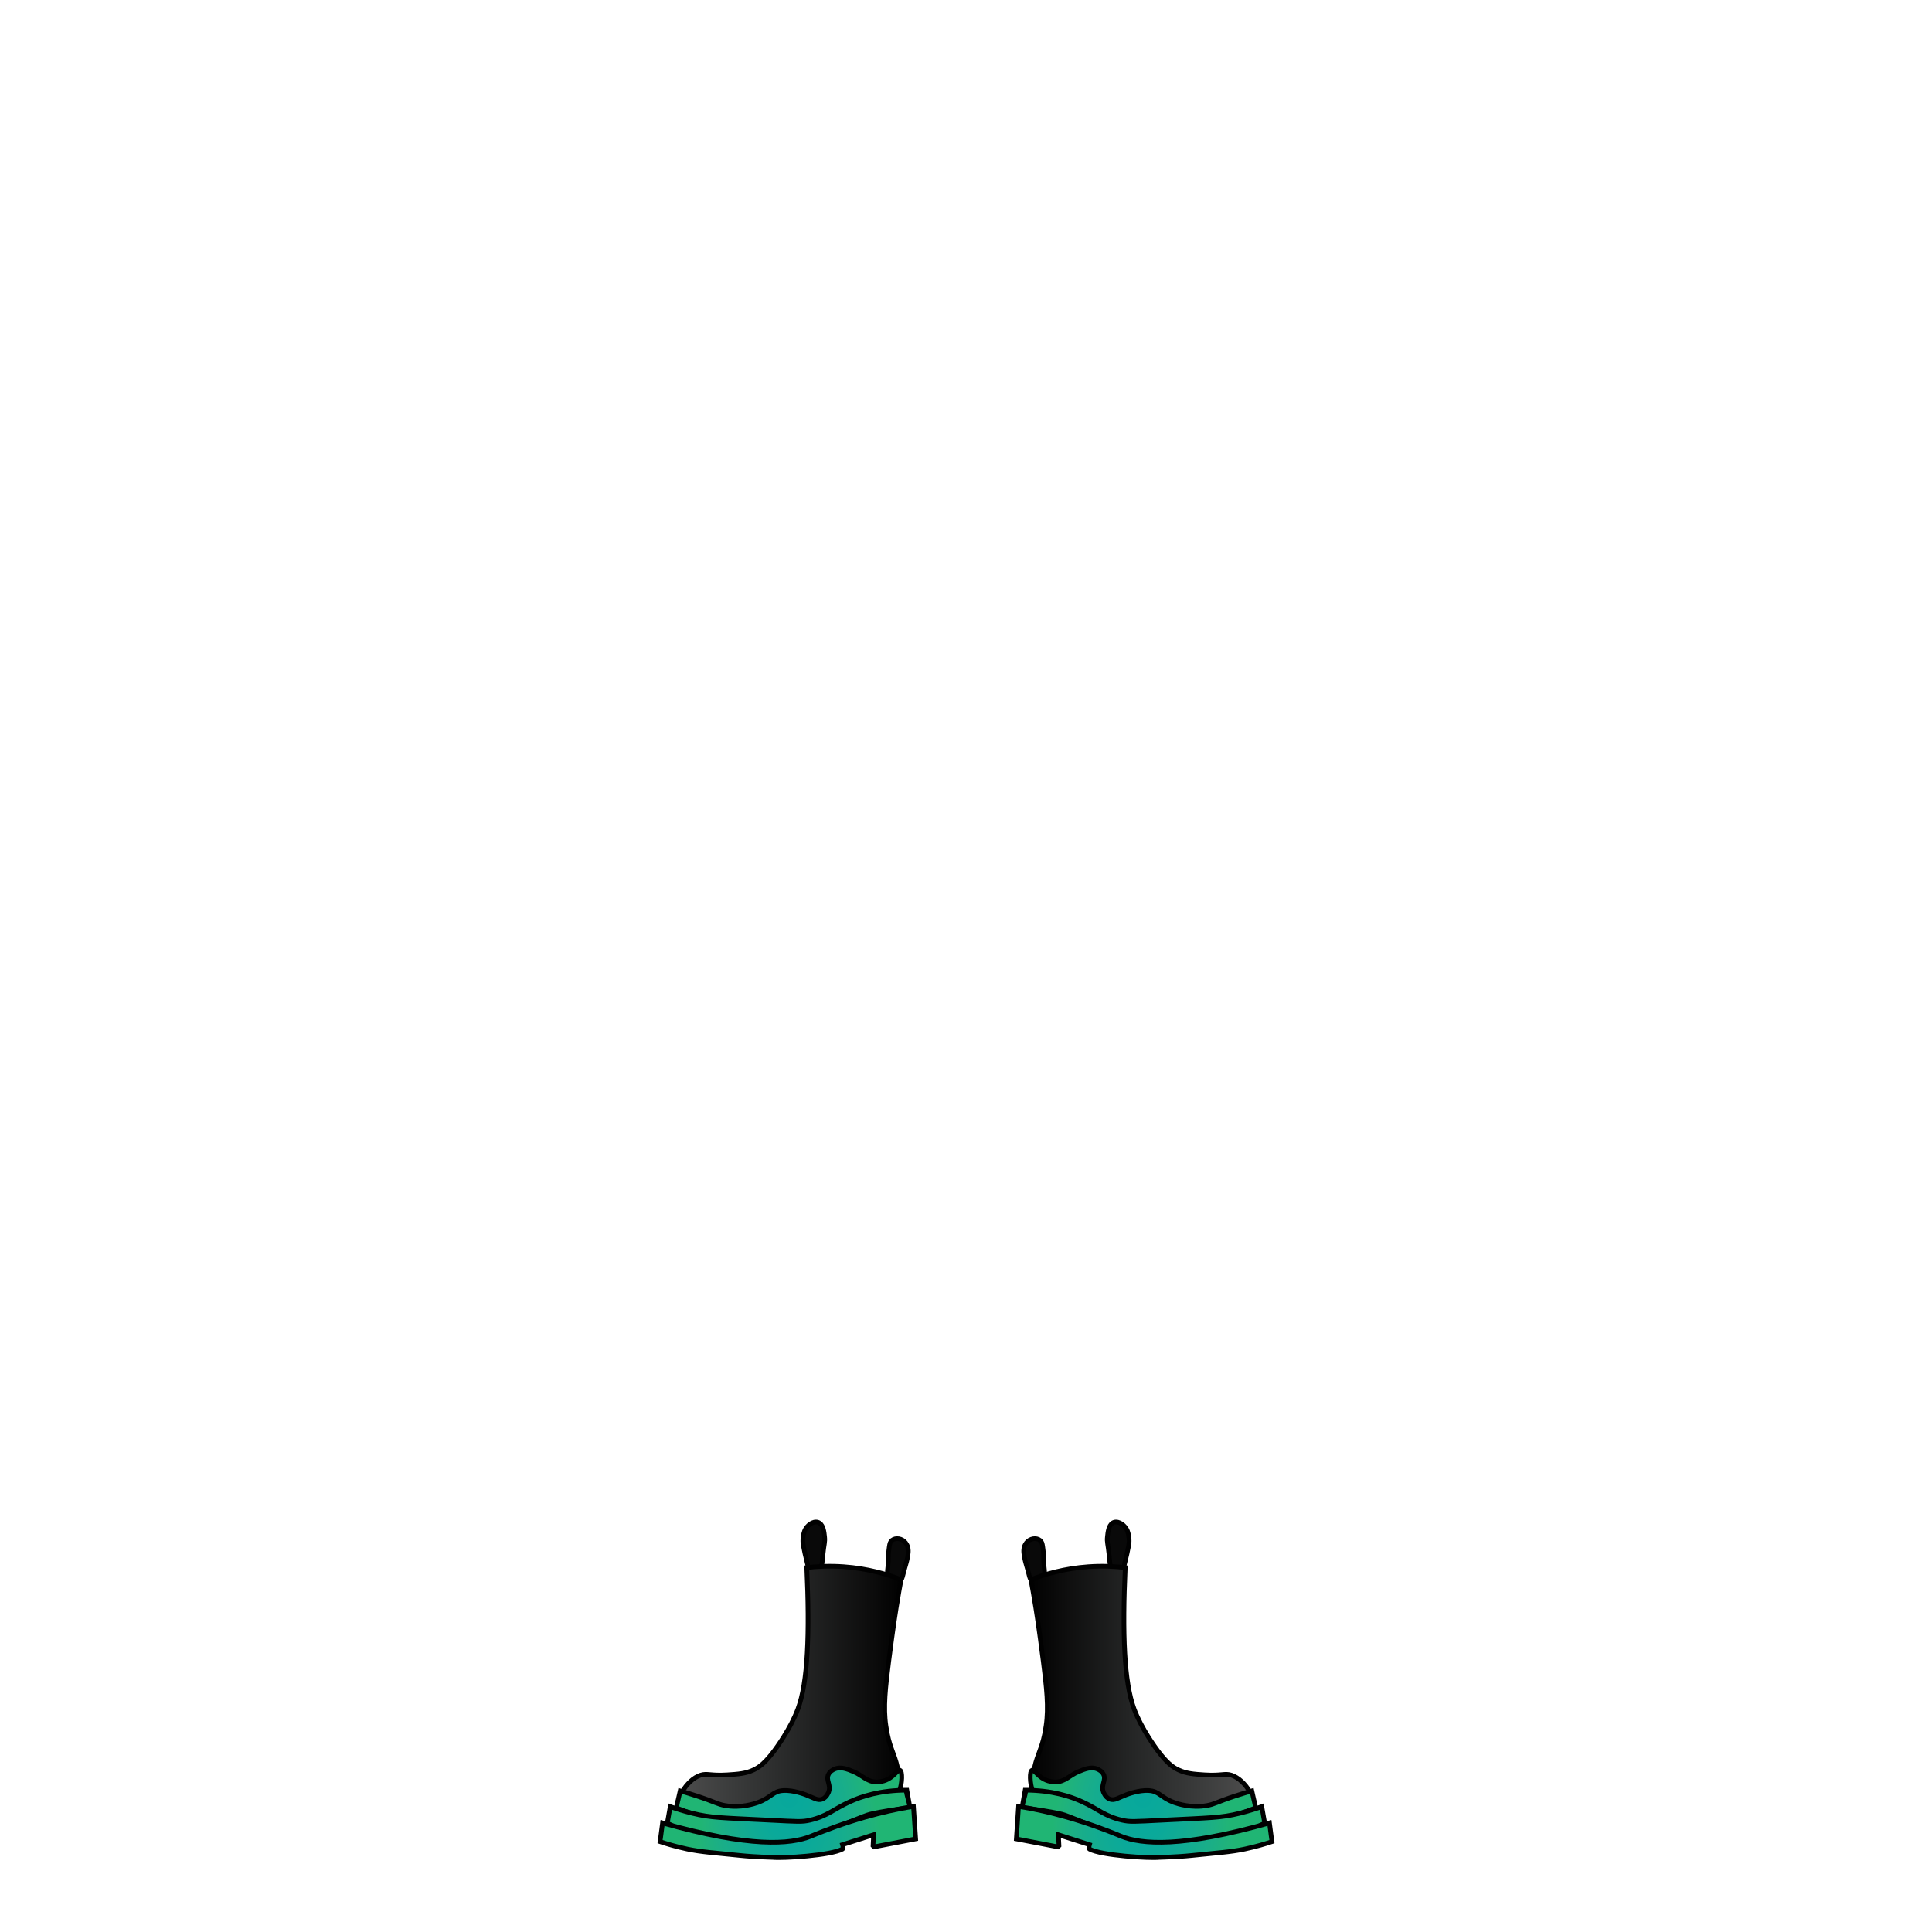 <svg width="1660" height="1660" viewBox="0 0 1660 1660" fill="none" xmlns="http://www.w3.org/2000/svg">
<path d="M965.72 1345.84C970.28 1327.49 970.36 1325.09 970.08 1322.29C969.76 1319.13 969.45 1316.31 967.78 1313.57C965.1 1309.18 959.62 1306.1 955.84 1308.63C952.48 1310.88 951.88 1316.61 951.48 1320.55C951 1325.24 951.9 1325.84 953.09 1337.12C954 1345.75 953.75 1348.1 955.62 1350.2C957.55 1352.37 960.8 1353.22 962.97 1351.65C964.53 1350.52 965.07 1348.44 965.72 1345.84Z" fill="#090909" stroke="#010101" stroke-width="4" stroke-miterlimit="10"/>
<path d="M885.55 1356.76C884.69 1355.96 884.76 1355.22 882.91 1348.4C881.33 1342.57 881.3 1343.18 880.8 1340.84C879.71 1335.77 878.91 1332.02 880.33 1328.34C880.5 1327.9 881.31 1325.87 883.14 1324.27C886.65 1321.19 892.2 1321.18 894.61 1324.56C895.52 1325.84 895.76 1327.74 896.25 1331.54C896.67 1334.79 896.61 1336.59 896.72 1339.97C897.04 1349.5 897.99 1349.88 897.19 1352.01C895.3 1356.95 888.42 1359.44 885.55 1356.76Z" fill="#090909" stroke="#010101" stroke-width="4" stroke-miterlimit="10"/>
<path d="M885.76 1357.23C897.85 1352.54 914.64 1347.59 935.08 1346.14C947.08 1345.29 957.8 1345.83 966.81 1346.9C964.3 1403.23 965.76 1445.23 974.46 1468.47C980.89 1485.64 993.42 1502.47 994.85 1504.38C1002.36 1514.36 1007.12 1518.16 1012.35 1520.65C1019.23 1523.92 1025.75 1524.35 1034.76 1524.95C1049.85 1525.94 1052.23 1523.34 1058.09 1525.26C1070.51 1529.33 1081.13 1548.05 1077.43 1558.11C1065.33 1590.95 889.44 1560.71 887.11 1531.71C886.88 1528.86 888.03 1522.27 888.95 1518.2C891.39 1507.43 894.85 1502.88 897.55 1489.96C897.55 1489.96 898.17 1486.99 898.78 1482.9C901.15 1466.95 899.23 1449.82 896.32 1427.03C892.67 1398.42 890.55 1385.18 889.87 1380.98C888.29 1371.26 886.84 1363.12 885.76 1357.23Z" fill="url(#paint0_linear_87_152)" stroke="#010101" stroke-width="4" stroke-miterlimit="10"/>
<path d="M887.41 1539.38C884.71 1532.31 884.45 1521.82 886.8 1520.96C888.89 1520.2 891.89 1527.48 900.61 1530.17C903.64 1531.1 906.16 1531.11 907.06 1531.09C915.28 1530.91 918.8 1525.45 926.71 1522.19C932.01 1520 937.7 1517.66 942.98 1520.04C944 1520.5 946.82 1521.77 948.2 1524.64C950.57 1529.57 945.91 1533.37 947.89 1539.37C948.03 1539.79 949.58 1544.27 953.42 1545.82C957.46 1547.45 961.04 1544.63 967.54 1542.14C968.94 1541.6 978.55 1537.99 986.88 1538.46C996.43 1539 996.95 1544.5 1009.29 1548.9C1011.94 1549.84 1023.45 1553.7 1036.92 1551.36C1043.74 1550.18 1044.99 1548.46 1061.48 1543.07C1067.41 1541.13 1072.33 1539.69 1075.6 1538.77C1076.71 1543.63 1077.82 1548.48 1078.93 1553.34C1037.04 1569.89 1001.75 1571.97 979.43 1571.29C964.37 1570.83 898.65 1568.82 887.41 1539.38Z" fill="url(#paint1_radial_87_152)" stroke="#010101" stroke-width="4" stroke-miterlimit="10"/>
<path d="M878.33 1552.06L878.46 1551.33C878.46 1551.32 878.88 1549 878.88 1548.99C878.89 1548.94 880.78 1538.45 880.83 1538.16C903.59 1538.17 919.62 1543.41 930.06 1548.19C943.59 1554.39 949.21 1560.52 964.02 1563.91C970.99 1565.51 974.09 1565.15 998.89 1563.91C1040.28 1561.84 1048.99 1561.97 1065.21 1557.98C1073.37 1555.98 1079.91 1553.8 1084.13 1552.28C1084.97 1556.99 1085.8 1561.7 1086.64 1566.41C1072.77 1574.15 1048.42 1585.1 1016.89 1586.26C1011.37 1586.46 980.64 1587.29 956.52 1576.66C954.44 1575.74 944.06 1571.07 929.63 1565.27C919.97 1561.38 915.13 1559.44 912.25 1558.74C903.52 1556.62 883.28 1553.36 880.4 1553.87C880.17 1553.91 879.04 1554.15 878.54 1553.58C878.29 1553.29 878.29 1552.91 878.3 1552.71C878.38 1550.48 880.17 1544.28 880.62 1542.53C880.84 1541.67 881.13 1540.37 881.3 1538.72" fill="url(#paint2_radial_87_152)"/>
<path d="M878.33 1552.06L878.46 1551.33C878.46 1551.32 878.88 1549 878.88 1548.99C878.89 1548.94 880.78 1538.45 880.83 1538.16C903.59 1538.17 919.62 1543.41 930.06 1548.19C943.59 1554.39 949.21 1560.52 964.02 1563.91C970.99 1565.51 974.09 1565.15 998.89 1563.91C1040.28 1561.84 1048.99 1561.97 1065.21 1557.98C1073.37 1555.98 1079.91 1553.8 1084.13 1552.28C1084.97 1556.99 1085.8 1561.7 1086.64 1566.41C1072.77 1574.15 1048.42 1585.1 1016.89 1586.26C1011.37 1586.46 980.64 1587.29 956.52 1576.66C954.44 1575.74 944.06 1571.07 929.63 1565.27C919.97 1561.38 915.13 1559.44 912.25 1558.74C903.52 1556.62 883.28 1553.36 880.4 1553.87C880.17 1553.91 879.04 1554.15 878.54 1553.58C878.29 1553.29 878.29 1552.91 878.3 1552.71C878.38 1550.48 880.17 1544.28 880.62 1542.53C880.84 1541.67 881.13 1540.37 881.3 1538.72" stroke="#010101" stroke-width="4" stroke-miterlimit="10"/>
<path d="M875.13 1552.11C874.5 1561.41 873.87 1570.71 873.24 1580.01C885.15 1582.29 897.06 1584.58 908.97 1586.86C909.27 1586.55 909.58 1586.23 909.88 1585.92C909.72 1582.77 909.56 1579.62 909.41 1576.46C918.31 1579.3 927.22 1582.13 936.12 1584.97C935.74 1586.44 935.14 1588.21 936.12 1588.75C946.12 1594.29 987.21 1596.84 996.15 1595.9C996.54 1595.89 997.22 1595.87 998.06 1595.84C1009.58 1595.48 1017.63 1594.92 1024.4 1594.22C1046.59 1591.93 1057.74 1591.25 1069.46 1588.75C1079.47 1586.61 1087.54 1584.15 1092.86 1582.37C1092.15 1577.01 1091.44 1571.65 1090.73 1566.29C1015.79 1587.57 980.92 1584.91 963.07 1577.64C960.41 1576.56 947.57 1571.07 929.6 1565.28C912.24 1559.69 898.45 1556.5 888.62 1554.53C883.08 1553.42 878.42 1552.63 875.13 1552.11Z" fill="url(#paint3_radial_87_152)" stroke="#010101" stroke-width="4" stroke-miterlimit="10"/>
<path d="M694.28 1345.84C689.72 1327.49 689.64 1325.09 689.92 1322.29C690.24 1319.13 690.55 1316.31 692.22 1313.57C694.9 1309.18 700.38 1306.1 704.16 1308.63C707.52 1310.88 708.12 1316.61 708.52 1320.55C709 1325.24 708.1 1325.84 706.91 1337.12C706 1345.75 706.25 1348.1 704.38 1350.2C702.45 1352.37 699.2 1353.22 697.03 1351.65C695.47 1350.52 694.93 1348.44 694.28 1345.84Z" fill="#090909" stroke="#010101" stroke-width="4" stroke-miterlimit="10"/>
<path d="M774.45 1356.76C775.31 1355.96 775.24 1355.22 777.09 1348.4C778.67 1342.57 778.7 1343.18 779.2 1340.84C780.29 1335.77 781.09 1332.02 779.67 1328.34C779.5 1327.9 778.69 1325.87 776.86 1324.27C773.35 1321.19 767.8 1321.18 765.39 1324.56C764.48 1325.84 764.24 1327.74 763.75 1331.54C763.33 1334.79 763.39 1336.59 763.28 1339.97C762.96 1349.5 762.01 1349.88 762.81 1352.01C764.7 1356.95 771.58 1359.44 774.45 1356.76Z" fill="#090909" stroke="#010101" stroke-width="4" stroke-miterlimit="10"/>
<path d="M774.24 1357.23C762.15 1352.54 745.36 1347.59 724.92 1346.14C712.92 1345.29 702.2 1345.83 693.19 1346.9C695.7 1403.23 694.24 1445.23 685.54 1468.47C679.11 1485.64 666.58 1502.47 665.15 1504.38C657.64 1514.36 652.88 1518.16 647.65 1520.65C640.77 1523.92 634.25 1524.35 625.24 1524.95C610.15 1525.94 607.77 1523.34 601.91 1525.26C589.49 1529.33 578.87 1548.05 582.57 1558.11C594.67 1590.95 770.56 1560.71 772.89 1531.71C773.12 1528.86 771.97 1522.27 771.05 1518.2C768.61 1507.43 765.15 1502.88 762.45 1489.96C762.45 1489.96 761.83 1486.99 761.22 1482.9C758.85 1466.95 760.77 1449.82 763.68 1427.03C767.33 1398.42 769.45 1385.18 770.13 1380.98C771.71 1371.26 773.16 1363.12 774.24 1357.23Z" fill="url(#paint4_linear_87_152)" stroke="#010101" stroke-width="4" stroke-miterlimit="10"/>
<path d="M772.59 1539.38C775.29 1532.31 775.55 1521.82 773.2 1520.96C771.11 1520.2 768.11 1527.48 759.39 1530.17C756.36 1531.1 753.84 1531.11 752.94 1531.09C744.72 1530.91 741.2 1525.45 733.29 1522.19C727.99 1520 722.3 1517.66 717.02 1520.04C716 1520.5 713.18 1521.77 711.8 1524.64C709.43 1529.57 714.09 1533.37 712.11 1539.37C711.97 1539.79 710.42 1544.27 706.58 1545.82C702.54 1547.45 698.96 1544.63 692.46 1542.14C691.06 1541.6 681.45 1537.99 673.12 1538.46C663.57 1539 663.05 1544.5 650.71 1548.9C648.06 1549.84 636.55 1553.7 623.08 1551.36C616.26 1550.18 615.01 1548.46 598.52 1543.07C592.59 1541.13 587.67 1539.69 584.4 1538.77C583.29 1543.63 582.18 1548.48 581.07 1553.34C622.96 1569.89 658.25 1571.97 680.57 1571.29C695.63 1570.83 761.35 1568.82 772.59 1539.38Z" fill="url(#paint5_radial_87_152)" stroke="#010101" stroke-width="4" stroke-miterlimit="10"/>
<path d="M781.67 1552.06L781.54 1551.33C781.54 1551.32 781.12 1549 781.12 1548.99C781.11 1548.94 779.22 1538.45 779.17 1538.16C756.41 1538.17 740.38 1543.41 729.94 1548.19C716.41 1554.39 710.79 1560.52 695.98 1563.91C689.01 1565.51 685.91 1565.15 661.11 1563.91C619.72 1561.84 611.01 1561.97 594.79 1557.98C586.63 1555.98 580.09 1553.8 575.87 1552.28C575.03 1556.99 574.2 1561.7 573.36 1566.41C587.23 1574.15 611.58 1585.1 643.11 1586.26C648.63 1586.46 679.36 1587.29 703.48 1576.66C705.56 1575.74 715.94 1571.07 730.37 1565.27C740.03 1561.38 744.87 1559.44 747.75 1558.74C756.48 1556.62 776.72 1553.36 779.6 1553.87C779.83 1553.91 780.96 1554.15 781.46 1553.58C781.71 1553.29 781.71 1552.91 781.7 1552.71C781.62 1550.48 779.83 1544.28 779.38 1542.53C779.16 1541.67 778.87 1540.37 778.7 1538.72" fill="url(#paint6_radial_87_152)"/>
<path d="M781.67 1552.06L781.54 1551.33C781.54 1551.32 781.12 1549 781.12 1548.99C781.11 1548.94 779.22 1538.45 779.17 1538.16C756.41 1538.17 740.38 1543.41 729.94 1548.19C716.41 1554.39 710.79 1560.52 695.98 1563.91C689.01 1565.51 685.91 1565.15 661.11 1563.91C619.72 1561.84 611.01 1561.97 594.79 1557.98C586.63 1555.98 580.09 1553.8 575.87 1552.28C575.03 1556.99 574.2 1561.7 573.36 1566.41C587.23 1574.15 611.58 1585.1 643.11 1586.26C648.63 1586.46 679.36 1587.29 703.48 1576.66C705.56 1575.74 715.94 1571.07 730.37 1565.27C740.03 1561.38 744.87 1559.44 747.75 1558.74C756.48 1556.62 776.72 1553.36 779.6 1553.87C779.83 1553.91 780.96 1554.15 781.46 1553.58C781.71 1553.29 781.71 1552.91 781.7 1552.71C781.62 1550.48 779.83 1544.28 779.38 1542.53C779.16 1541.67 778.87 1540.37 778.7 1538.72" stroke="#010101" stroke-width="4" stroke-miterlimit="10"/>
<path d="M784.87 1552.11C785.5 1561.41 786.13 1570.71 786.76 1580.01C774.85 1582.29 762.94 1584.58 751.03 1586.86C750.73 1586.55 750.42 1586.23 750.12 1585.92C750.28 1582.77 750.44 1579.62 750.59 1576.46C741.69 1579.3 732.78 1582.13 723.88 1584.97C724.26 1586.44 724.86 1588.21 723.88 1588.75C713.88 1594.29 672.79 1596.84 663.85 1595.9C663.46 1595.89 662.78 1595.87 661.94 1595.84C650.42 1595.48 642.37 1594.92 635.6 1594.22C613.41 1591.93 602.26 1591.25 590.54 1588.75C580.53 1586.61 572.46 1584.15 567.14 1582.37C567.85 1577.01 568.56 1571.65 569.27 1566.29C644.21 1587.57 679.08 1584.91 696.93 1577.64C699.59 1576.56 712.43 1571.07 730.4 1565.28C747.76 1559.69 761.55 1556.5 771.38 1554.53C776.92 1553.42 781.58 1552.63 784.87 1552.11Z" fill="url(#paint7_radial_87_152)" stroke="#010101" stroke-width="4" stroke-miterlimit="10"/>
<defs>
<linearGradient id="paint0_linear_87_152" x1="885.762" y1="1459.05" x2="1078.17" y2="1459.05" gradientUnits="userSpaceOnUse">
<stop stop-color="#010101"/>
<stop offset="0.144" stop-color="#0D0D0D"/>
<stop offset="0.405" stop-color="#212222"/>
<stop offset="0.75" stop-color="#3A3B3B"/>
<stop offset="1" stop-color="#4E4E4E"/>
</linearGradient>
<radialGradient id="paint1_radial_87_152" cx="0" cy="0" r="1" gradientUnits="userSpaceOnUse" gradientTransform="translate(982.048 1545.22) scale(70.945)">
<stop stop-color="#07A89C"/>
<stop offset="0.225" stop-color="#0AA99A"/>
<stop offset="0.467" stop-color="#11AB93"/>
<stop offset="0.715" stop-color="#1AAE88"/>
<stop offset="0.967" stop-color="#21B477"/>
<stop offset="1" stop-color="#20B574"/>
</radialGradient>
<radialGradient id="paint2_radial_87_152" cx="0" cy="0" r="1" gradientUnits="userSpaceOnUse" gradientTransform="translate(982.45 1562.27) scale(75.608)">
<stop stop-color="#07A89C"/>
<stop offset="0.225" stop-color="#0AA99A"/>
<stop offset="0.467" stop-color="#11AB93"/>
<stop offset="0.715" stop-color="#1AAE88"/>
<stop offset="0.967" stop-color="#21B477"/>
<stop offset="1" stop-color="#20B574"/>
</radialGradient>
<radialGradient id="paint3_radial_87_152" cx="0" cy="0" r="1" gradientUnits="userSpaceOnUse" gradientTransform="translate(983.048 1574.1) scale(79.189)">
<stop stop-color="#07A89C"/>
<stop offset="0.225" stop-color="#0AA99A"/>
<stop offset="0.467" stop-color="#11AB93"/>
<stop offset="0.715" stop-color="#1AAE88"/>
<stop offset="0.967" stop-color="#21B477"/>
<stop offset="1" stop-color="#20B574"/>
</radialGradient>
<linearGradient id="paint4_linear_87_152" x1="774.238" y1="1459.05" x2="581.832" y2="1459.05" gradientUnits="userSpaceOnUse">
<stop stop-color="#010101"/>
<stop offset="0.144" stop-color="#0D0D0D"/>
<stop offset="0.405" stop-color="#212222"/>
<stop offset="0.75" stop-color="#3A3B3B"/>
<stop offset="1" stop-color="#4E4E4E"/>
</linearGradient>
<radialGradient id="paint5_radial_87_152" cx="0" cy="0" r="1" gradientUnits="userSpaceOnUse" gradientTransform="translate(677.952 1545.22) scale(70.945)">
<stop stop-color="#07A89C"/>
<stop offset="0.225" stop-color="#0AA99A"/>
<stop offset="0.467" stop-color="#11AB93"/>
<stop offset="0.715" stop-color="#1AAE88"/>
<stop offset="0.967" stop-color="#21B477"/>
<stop offset="1" stop-color="#20B574"/>
</radialGradient>
<radialGradient id="paint6_radial_87_152" cx="0" cy="0" r="1" gradientUnits="userSpaceOnUse" gradientTransform="translate(677.55 1562.27) scale(75.608)">
<stop stop-color="#07A89C"/>
<stop offset="0.225" stop-color="#0AA99A"/>
<stop offset="0.467" stop-color="#11AB93"/>
<stop offset="0.715" stop-color="#1AAE88"/>
<stop offset="0.967" stop-color="#21B477"/>
<stop offset="1" stop-color="#20B574"/>
</radialGradient>
<radialGradient id="paint7_radial_87_152" cx="0" cy="0" r="1" gradientUnits="userSpaceOnUse" gradientTransform="translate(676.953 1574.1) scale(79.189)">
<stop stop-color="#07A89C"/>
<stop offset="0.225" stop-color="#0AA99A"/>
<stop offset="0.467" stop-color="#11AB93"/>
<stop offset="0.715" stop-color="#1AAE88"/>
<stop offset="0.967" stop-color="#21B477"/>
<stop offset="1" stop-color="#20B574"/>
</radialGradient>
</defs>
</svg>
